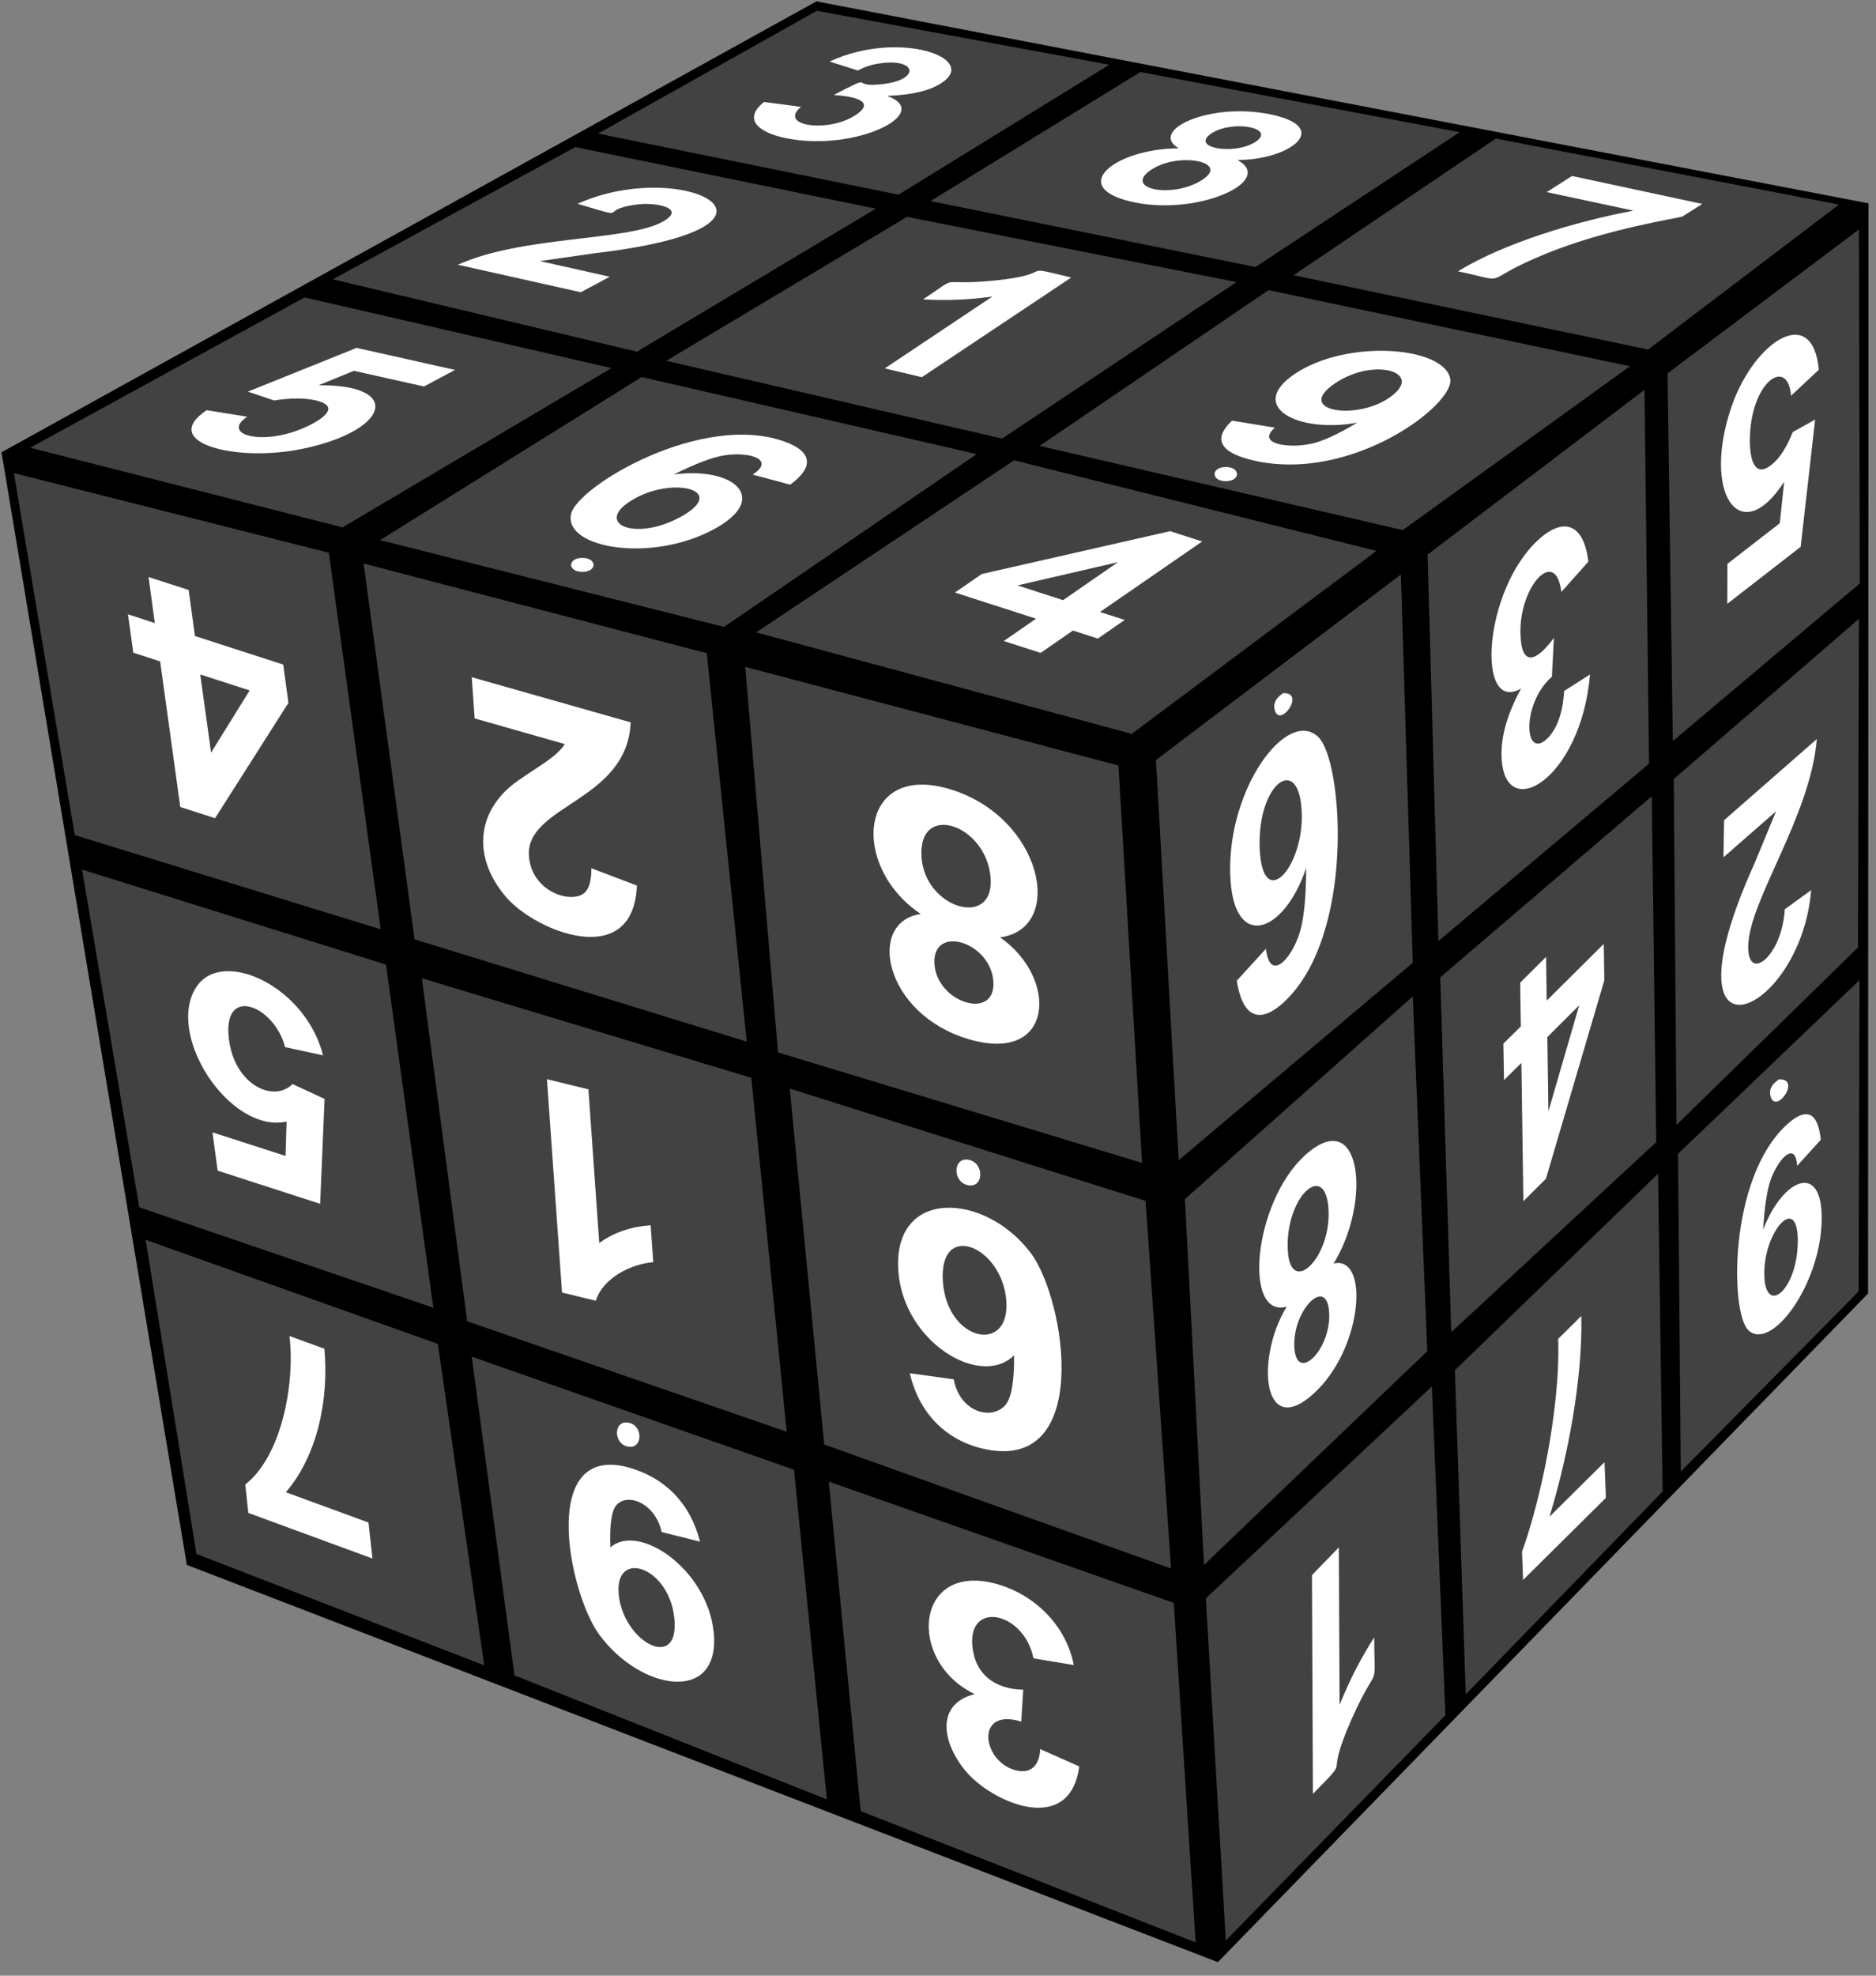 <?xml version="1.0" encoding="UTF-8"?>
<svg width="95px" height="100px" viewBox="0 0 95 100" version="1.1" xmlns="http://www.w3.org/2000/svg" xmlns:xlink="http://www.w3.org/1999/xlink">
    <rect x="0" y="0" width="95" height="100" fill="#808080" stroke="none"/>
    <title>sudoku_1_10</title>
    <g id="Sudoku" stroke="none" stroke-width="1" fill="none" fill-rule="evenodd">
        <g id="sudoku_1_10" fill-rule="nonzero">
            <polygon id="Path" fill="#000000" points="0.077 22.892 41.344 0.069 94.622 10.292 94.598 65.469 61.673 99.315 9.461 79.208"></polygon>
            <polygon id="Path" fill="#424242" points="51.354 23.3 69.705 27.885 57.309 37.146 38.293 32.008"></polygon>
            <polygon id="Path" fill="#424242" points="64.237 14.685 82.542 18.538 71.034 26.831 52.644 22.569"></polygon>
            <polygon id="Path" fill="#424242" points="75.745 7.015 93.123 10.354 83.461 17.692 65.504 13.931"></polygon>
            <polygon id="Path" fill="#424242" points="57.749 3.646 73.915 6.692 63.58 13.515 47.122 10.177"></polygon>
            <polygon id="Path" fill="#424242" points="45.932 10.977 62.615 14.277 50.744 22.2 33.737 18.262"></polygon>
            <polygon id="Path" fill="#424242" points="32.493 19.085 49.462 22.985 36.664 31.731 19.247 27.338"></polygon>
            <polygon id="Path" fill="#424242" points="15.424 15.054 30.964 18.631 17.347 26.692 1.529 22.662"></polygon>
            <polygon id="Path" fill="#424242" points="29.133 7.446 44.349 10.562 32.254 17.8 16.853 14.138"></polygon>
            <polygon id="Path" fill="#424242" points="41.367 0.546 56.174 3.277 45.5 9.854 30.284 6.762"></polygon>
            <polygon id="Path" fill="#424242" points="37.737 33.754 56.637 38.746 57.834 58.862 39.398 53.269"></polygon>
            <polygon id="Path" fill="#424242" points="18.413 28.523 35.791 33.062 37.815 52.723 20.993 47.546"></polygon>
            <polygon id="Path" fill="#424242" points="0.703 23.946 16.652 27.977 19.278 47.038 3.785 42.269"></polygon>
            <polygon id="Path" fill="#424242" points="39.993 55.1 58.012 60.785 59.302 79.392 41.738 73.115"></polygon>
            <polygon id="Path" fill="#424242" points="21.363 49.515 38.046 54.554 39.838 72.469 23.657 66.877"></polygon>
            <polygon id="Path" fill="#424242" points="4.155 44.015 19.548 48.823 21.943 66.192 7.052 61.108"></polygon>
            <polygon id="Path" fill="#424242" points="41.97 74.992 59.441 81.131 60.545 98.315 43.584 91.669"></polygon>
            <polygon id="Path" fill="#424242" points="23.889 68.669 40.209 74.392 41.87 91.077 26.052 84.8"></polygon>
            <polygon id="Path" fill="#424242" points="7.376 62.754 22.174 68.023 24.522 84.292 9.948 78.654"></polygon>
            <polygon id="Path" fill="#424242" points="58.537 38.469 70.941 29.077 71.543 48.731 59.688 58.723"></polygon>
            <polygon id="Path" fill="#424242" points="72.293 28.069 83.276 19.731 83.507 38.654 72.841 47.631"></polygon>
            <polygon id="Path" fill="#424242" points="84.442 18.9 94.135 11.615 94.181 29.531 84.712 37.508"></polygon>
            <polygon id="Path" fill="#424242" points="60.004 60.692 71.543 50.431 72.277 68.392 60.97 79.208"></polygon>
            <polygon id="Path" fill="#424242" points="72.934 49.469 83.646 40.3 83.87 57.808 73.49 67.431"></polygon>
            <polygon id="Path" fill="#424242" points="84.759 39.431 94.135 31.323 94.089 47.954 84.898 56.938"></polygon>
            <polygon id="Path" fill="#424242" points="61.063 80.9 72.509 70.177 73.196 86.815 62.074 98.223"></polygon>
            <polygon id="Path" fill="#424242" points="73.675 69.354 83.963 59.408 84.195 75.492 74.224 85.762"></polygon>
            <polygon id="Path" fill="#424242" points="84.975 58.4 94.166 49.608 94.12 65.369 85.114 74.485"></polygon>
            <path d="M50.829,32.446 L52.466,31.315 L48.357,29.992 L49.717,29.054 L59.255,26.885 L60.877,27.408 L55.702,30.977 L56.954,31.377 L55.594,32.323 L54.335,31.915 L52.698,33.046 L50.829,32.446 L50.829,32.446 Z M53.833,30.377 L56.614,28.454 L51.524,29.631 L53.833,30.377 L53.833,30.377 Z" id="Shape" fill="#FFFFFF"></path>
            <path d="M62.391,21.292 L64.561,21.646 C63.596,22.462 65.226,22.715 66.392,22.462 C66.971,22.338 67.751,21.985 68.732,21.392 C65.743,21.946 63.125,20.585 65.55,18.938 C68.23,17.123 73.181,17.546 73.443,19.192 C73.644,20.492 68.446,24.446 63.48,23.308 C62.113,22.992 61.217,22.392 62.391,21.292 L62.391,21.292 Z M70.331,20.146 C72.223,18.862 69.613,18.038 67.597,19.408 C65.542,20.8 68.632,21.3 70.331,20.146 Z" id="Shape" fill="#FFFFFF"></path>
            <path d="M78.325,9.723 L79.607,8.908 L86.203,10.323 L85.191,10.962 C84.998,11.038 81.399,11.569 78.294,12.838 C74.71,14.3 76.672,14.338 73.83,13.731 C76.201,12.285 79.792,11.215 82.712,10.662 L78.325,9.723 L78.325,9.723 Z" id="Path" fill="#FFFFFF"></path>
            <path d="M40.016,24.531 L38.116,24.023 C39.305,23.238 37.907,22.854 36.695,23.046 C36.108,23.131 35.25,23.454 34.123,24.015 C37.158,23.608 39.02,25.223 36.185,26.769 C33.003,28.515 28.546,27.754 28.917,26.023 C29.211,24.631 35.513,20.846 39.715,22.346 C41.128,22.846 41.244,23.638 40.016,24.531 L40.016,24.531 Z M32.176,25.215 C29.937,26.438 32.076,27.469 34.455,26.169 C36.896,24.831 34.185,24.115 32.176,25.215 Z" id="Shape" fill="#FFFFFF"></path>
            <path d="M46.681,19.092 L44.804,18.646 L50.257,15.008 C49.083,15.177 47.909,15.223 46.743,15.154 C48.767,13.808 47.299,14.5 50.35,14.2 C53.71,13.862 51.37,13.354 54.25,14.046 L46.681,19.092 L46.681,19.092 Z" id="Path" fill="#FFFFFF"></path>
            <path d="M59.696,7.508 C58.151,6.623 61.186,5.169 64.276,5.777 C67.52,6.423 65.349,8.092 62.669,8.1 C64.585,9.146 60.761,10.9 57.502,10.254 C53.934,9.538 56.428,7.515 59.696,7.508 L59.696,7.508 Z M61.356,6.746 C60.228,7.485 62.491,7.877 63.573,7.185 C64.662,6.469 62.414,6.054 61.356,6.746 Z M58.321,8.577 C56.807,9.562 59.371,10.085 60.885,9.1 C62.298,8.185 59.703,7.677 58.321,8.577 Z" id="Shape" fill="#FFFFFF"></path>
            <path d="M10.465,20.762 L12.52,21.092 C11.083,22.046 13.532,22.669 15.81,21.454 C16.714,20.969 17,20.492 15.972,20.262 C15.432,20.138 14.729,20.138 13.879,20.269 L12.551,19.823 L18.058,17.608 L23.039,18.723 L21.472,19.562 L17.919,18.769 L16.135,19.5 C20.491,19.462 19.68,21.877 15.13,22.754 C11.856,23.377 8.04,22.392 10.465,20.762 Z" id="Path" fill="#FFFFFF"></path>
            <path d="M30.879,14.008 L29.411,14.792 L23.186,13.4 C26.43,11.931 31.705,12.208 33.513,11.246 C34.841,10.538 33.204,10.215 32.23,10.354 C30.145,10.638 32.099,11.162 29.249,10.315 C34.571,7.908 41.545,11.477 30.13,12.815 L27.341,13.215 L30.879,14.008 Z" id="Path" fill="#FFFFFF"></path>
            <path d="M38.687,5.162 L40.564,5.408 C39.383,6.385 41.939,6.731 43.306,5.838 C44.542,5.038 42.874,4.846 42.217,4.808 C44.503,3.631 42.858,4.492 44.781,4.246 C46.62,4.008 46.411,2.923 44.511,3.215 C44.14,3.269 43.785,3.385 43.445,3.569 L42.009,3.115 C45.5,1.492 49.624,2.938 47.67,4.208 C47.083,4.592 46.164,4.808 44.92,4.854 C47.322,5.708 43.329,7.7 39.838,7 C38.533,6.746 37.537,6.092 38.687,5.162 L38.687,5.162 Z" id="Path" fill="#FFFFFF"></path>
            <path d="M50.643,47.446 C53.602,49.492 53.401,53.877 49.06,52.6 C44.75,51.331 43.87,46.646 46.627,46.262 C43.036,43.862 43.468,38.585 48.056,39.931 C52.767,41.308 54.003,47 50.643,47.446 L50.643,47.446 Z M50.304,49.677 C50.165,47.654 47.176,46.762 47.322,48.808 C47.461,50.777 50.443,51.677 50.304,49.677 Z M50.165,44.446 C49.972,41.731 46.465,40.538 46.666,43.4 C46.851,45.985 50.342,47.015 50.165,44.446 Z" id="Shape" fill="#FFFFFF"></path>
            <path d="M24.036,36.362 L23.889,34.277 L31.937,36.562 C31.775,40.562 26.608,40.746 26.785,43.323 C26.917,45.138 28.886,45.738 29.558,45.223 C29.821,45.023 29.952,44.6 29.944,43.946 L32.254,44.823 C32.076,49.138 27.172,47.162 25.665,45.446 C24.237,43.823 23.974,41.762 25.488,40.146 C26.337,39.231 28.052,38.546 28.6,37.662 L24.036,36.362 L24.036,36.362 Z" id="Path" fill="#FFFFFF"></path>
            <path d="M9.554,29.862 L9.871,32.192 L14.343,33.638 L14.605,35.577 L10.89,41.415 L9.129,40.846 L8.11,33.477 L6.75,33.038 L6.48,31.092 L7.839,31.538 L7.523,29.208 L9.554,29.862 Z M10.141,34.138 L10.689,38.092 L12.643,34.946 L10.141,34.138 L10.141,34.138 Z" id="Shape" fill="#FFFFFF"></path>
            <path d="M46.071,69.508 L48.296,69.815 C48.604,71.477 50.203,71.915 50.906,71.123 C51.215,70.777 51.362,69.931 51.354,68.6 C49.647,70.285 45.747,67.923 45.492,64.338 C45.191,60.115 49.856,60.331 52.188,63.408 C53.988,65.792 55.363,74.692 49.701,73.308 C47.801,72.838 46.519,71.438 46.071,69.508 L46.071,69.508 Z M50.96,65.854 C50.767,63.077 47.531,61.738 47.747,64.869 C47.963,67.915 51.153,68.546 50.96,65.854 Z" id="Shape" fill="#FFFFFF"></path>
            <path d="M27.697,54.623 L29.798,55.138 L30.346,62.915 C31.064,62.392 31.929,62.092 32.949,62.015 L33.08,63.885 C32.022,63.969 30.562,64.631 30.168,65.838 L28.461,65.423 L27.697,54.623 L27.697,54.623 Z" id="Path" fill="#FFFFFF"></path>
            <path d="M16.359,53.415 L14.435,53 C13.91,50.9 11.207,49.785 11.601,52.662 C11.917,54.938 13.872,55.823 14.814,54.869 L16.436,55.623 L16.212,60.931 L11.022,59.254 L10.759,57.315 L14.459,58.508 L14.513,56.769 C11.601,57.4 8.287,52.262 9.994,49.885 C11.33,48.023 15.47,49.923 16.359,53.415 L16.359,53.415 Z" id="Path" fill="#FFFFFF"></path>
            <path d="M54.374,84.277 L52.335,83.938 C51.864,81.592 49.045,81 49.238,83.285 C49.354,84.715 50.365,85.508 51.817,85.523 L51.717,87.138 C49.361,86.415 49.732,89.131 51.393,89.592 C52.18,89.815 52.636,89.385 52.675,88.531 L54.652,89.408 C54.181,92.985 50.203,91.231 48.875,89.615 C47.786,88.3 47.291,86.285 49.354,85.746 C45.878,84.069 46.341,79.008 50.481,80.177 C52.428,80.723 54.003,82.315 54.374,84.277 Z" id="Path" fill="#FFFFFF"></path>
            <path d="M35.451,78.031 L33.505,77.546 C33.196,76.108 31.813,75.531 31.219,76.177 C30.972,76.446 30.863,77.169 30.91,78.323 C32.346,77.054 35.807,79.431 36.139,82.592 C36.525,86.238 32.47,85.631 30.346,82.738 C28.747,80.554 27.195,72.631 32.2,74.392 C33.899,74.992 34.996,76.262 35.451,78.031 L35.451,78.031 Z M31.335,80.738 C31.589,83.131 34.439,84.646 34.146,81.892 C33.876,79.277 31.087,78.377 31.335,80.738 Z" id="Shape" fill="#FFFFFF"></path>
            <path d="M18.66,77.062 L18.861,78.885 L12.574,76.577 L12.42,75.138 C14.273,73.692 14.945,70.008 14.659,67.623 L16.428,68.269 C16.66,70.808 16.088,73.662 14.474,75.531 L18.66,77.062 L18.66,77.062 Z" id="Path" fill="#FFFFFF"></path>
            <path d="M62.63,49.638 L64.106,48.023 C64.299,49.731 65.396,48.569 65.82,47.192 C66.029,46.531 66.137,45.438 66.145,43.931 C65.009,47.308 62.43,48.169 62.298,44.277 C62.152,39.892 65.187,35.815 66.755,37.3 C68.014,38.492 68.655,47.385 65.002,50.738 C63.681,51.946 62.893,51.338 62.63,49.638 Z M65.921,41.162 C65.82,38.085 63.681,39.615 63.789,42.885 C63.905,46.246 66.013,43.938 65.921,41.162 Z" id="Shape" fill="#FFFFFF"></path>
            <path d="M80.433,28.431 L79.066,29.962 C78.788,27.638 76.911,29.685 76.996,32.108 C77.05,33.854 77.861,33.415 78.688,32.285 L78.587,34.254 C77.05,35.592 77.174,38.462 78.317,37.415 C78.92,36.869 79.167,35.846 79.205,34.977 L80.518,34.138 C80.07,39.454 76.154,41.754 76.039,38.308 C76,37.277 76.332,36.123 77.027,34.854 C74.726,36.154 75.12,29.869 77.892,27.331 C79.283,26.054 80.233,26.646 80.433,28.431 L80.433,28.431 Z" id="Path" fill="#FFFFFF"></path>
            <path d="M92.104,18.715 L90.698,20.031 C90.528,18.008 88.62,19.346 88.613,22.285 C88.613,23.254 88.844,24.2 89.694,23.538 C90.103,23.223 90.466,22.669 90.783,21.869 L91.918,21.238 L91.185,27.677 L87.47,30.562 L87.477,28.538 L90.126,26.485 L90.35,24.385 C88.118,27.838 86.157,24.969 87.701,20.531 C88.852,17.262 91.795,15.338 92.104,18.715 L92.104,18.715 Z" id="Path" fill="#FFFFFF"></path>
            <path d="M67.535,63.954 C69.35,63.523 69.026,68.246 66.539,70.523 C63.936,72.915 63.565,68.754 65.156,66.138 C62.939,66.746 63.472,60.877 66.067,58.492 C68.925,55.877 69.489,60.762 67.535,63.954 Z M67.311,66.508 C67.249,64.523 65.48,66.238 65.542,68.138 C65.612,70.062 67.373,68.369 67.311,66.508 Z M67.28,61.315 C67.187,58.669 65.117,60.508 65.21,63.192 C65.287,65.677 67.357,63.769 67.28,61.315 Z" id="Shape" fill="#FFFFFF"></path>
            <path d="M78.294,48.431 L78.325,50.646 L81.213,47.777 L81.244,49.615 L78.286,59.662 L77.143,60.8 L77.043,53.8 L76.162,54.669 L76.131,52.823 L77.012,51.954 L76.981,49.738 L78.294,48.431 L78.294,48.431 Z M78.356,52.492 L78.41,56.254 L79.97,50.885 L78.356,52.492 L78.356,52.492 Z" id="Shape" fill="#FFFFFF"></path>
            <path d="M87.276,43.392 L87.307,41.515 L92.003,37.408 C91.679,41.346 88.566,45.569 88.528,47.892 C88.497,49.762 90.242,48.415 90.381,46.023 L91.717,45.054 C91.185,51.515 83.986,54.469 88.829,43.746 L89.941,41.062 L87.276,43.392 L87.276,43.392 Z" id="Path" fill="#FFFFFF"></path>
            <path d="M66.438,79.723 L67.798,78.323 L67.836,86.292 C68.33,85.062 68.917,83.923 69.589,82.877 C69.605,85.838 69.829,83.915 68.446,87.015 C66.948,90.392 68.578,88.654 66.485,90.8 L66.438,79.723 L66.438,79.723 Z" id="Path" fill="#FFFFFF"></path>
            <path d="M81.252,74.008 L81.322,75.815 L77.128,79.969 L77.074,78.538 C77.398,77.654 77.722,76.531 78.039,75.162 C78.572,72.885 78.989,69.923 78.904,67.769 L80.078,66.608 C80.148,69.731 79.422,73.654 78.464,76.769 L81.252,74.008 L81.252,74.008 Z" id="Path" fill="#FFFFFF"></path>
            <path d="M92.204,57.692 L91.007,59.008 C90.93,57.708 90.049,58.646 89.663,59.723 C89.485,60.238 89.354,61.077 89.285,62.238 C90.289,59.623 92.312,58.769 92.25,61.777 C92.181,65.062 89.694,68.4 88.543,67.338 C87.616,66.485 87.524,59.7 90.443,56.962 C91.478,55.992 92.065,56.292 92.204,57.692 L92.204,57.692 Z M89.346,64.346 C89.292,66.685 90.984,65.415 91.038,62.915 C91.092,60.369 89.385,62.231 89.346,64.346 Z" id="Shape" fill="#FFFFFF"></path>
            <path d="M29.489,28.238 C30.246,28.238 30.246,28.946 29.489,28.946 C28.732,28.946 28.732,28.238 29.489,28.238 Z" id="Path" fill="#FFFFFF"></path>
            <path d="M62.074,23.638 C62.831,23.638 62.831,24.354 62.074,24.354 C61.317,24.354 61.317,23.638 62.074,23.638 Z" id="Path" fill="#FFFFFF"></path>
            <path d="M49.037,58.7 C49.848,58.838 49.84,60.131 49.037,59.992 C48.234,59.862 48.234,58.569 49.037,58.7 Z" id="Path" fill="#FFFFFF"></path>
            <path d="M31.813,72.008 C32.578,72.131 32.57,73.346 31.813,73.223 C31.049,73.1 31.057,71.877 31.813,72.008 Z" id="Path" fill="#FFFFFF"></path>
            <path d="M64.978,35.085 C66.145,35.031 64.793,36.915 64.546,35.915 C64.453,35.531 64.7,35.269 64.978,35.085 Z" id="Path" fill="#FFFFFF"></path>
            <path d="M90.088,54.631 C91.254,54.585 89.902,56.469 89.655,55.469 C89.563,55.077 89.802,54.823 90.088,54.631 Z" id="Path" fill="#FFFFFF"></path>
        </g>
    </g>
</svg>